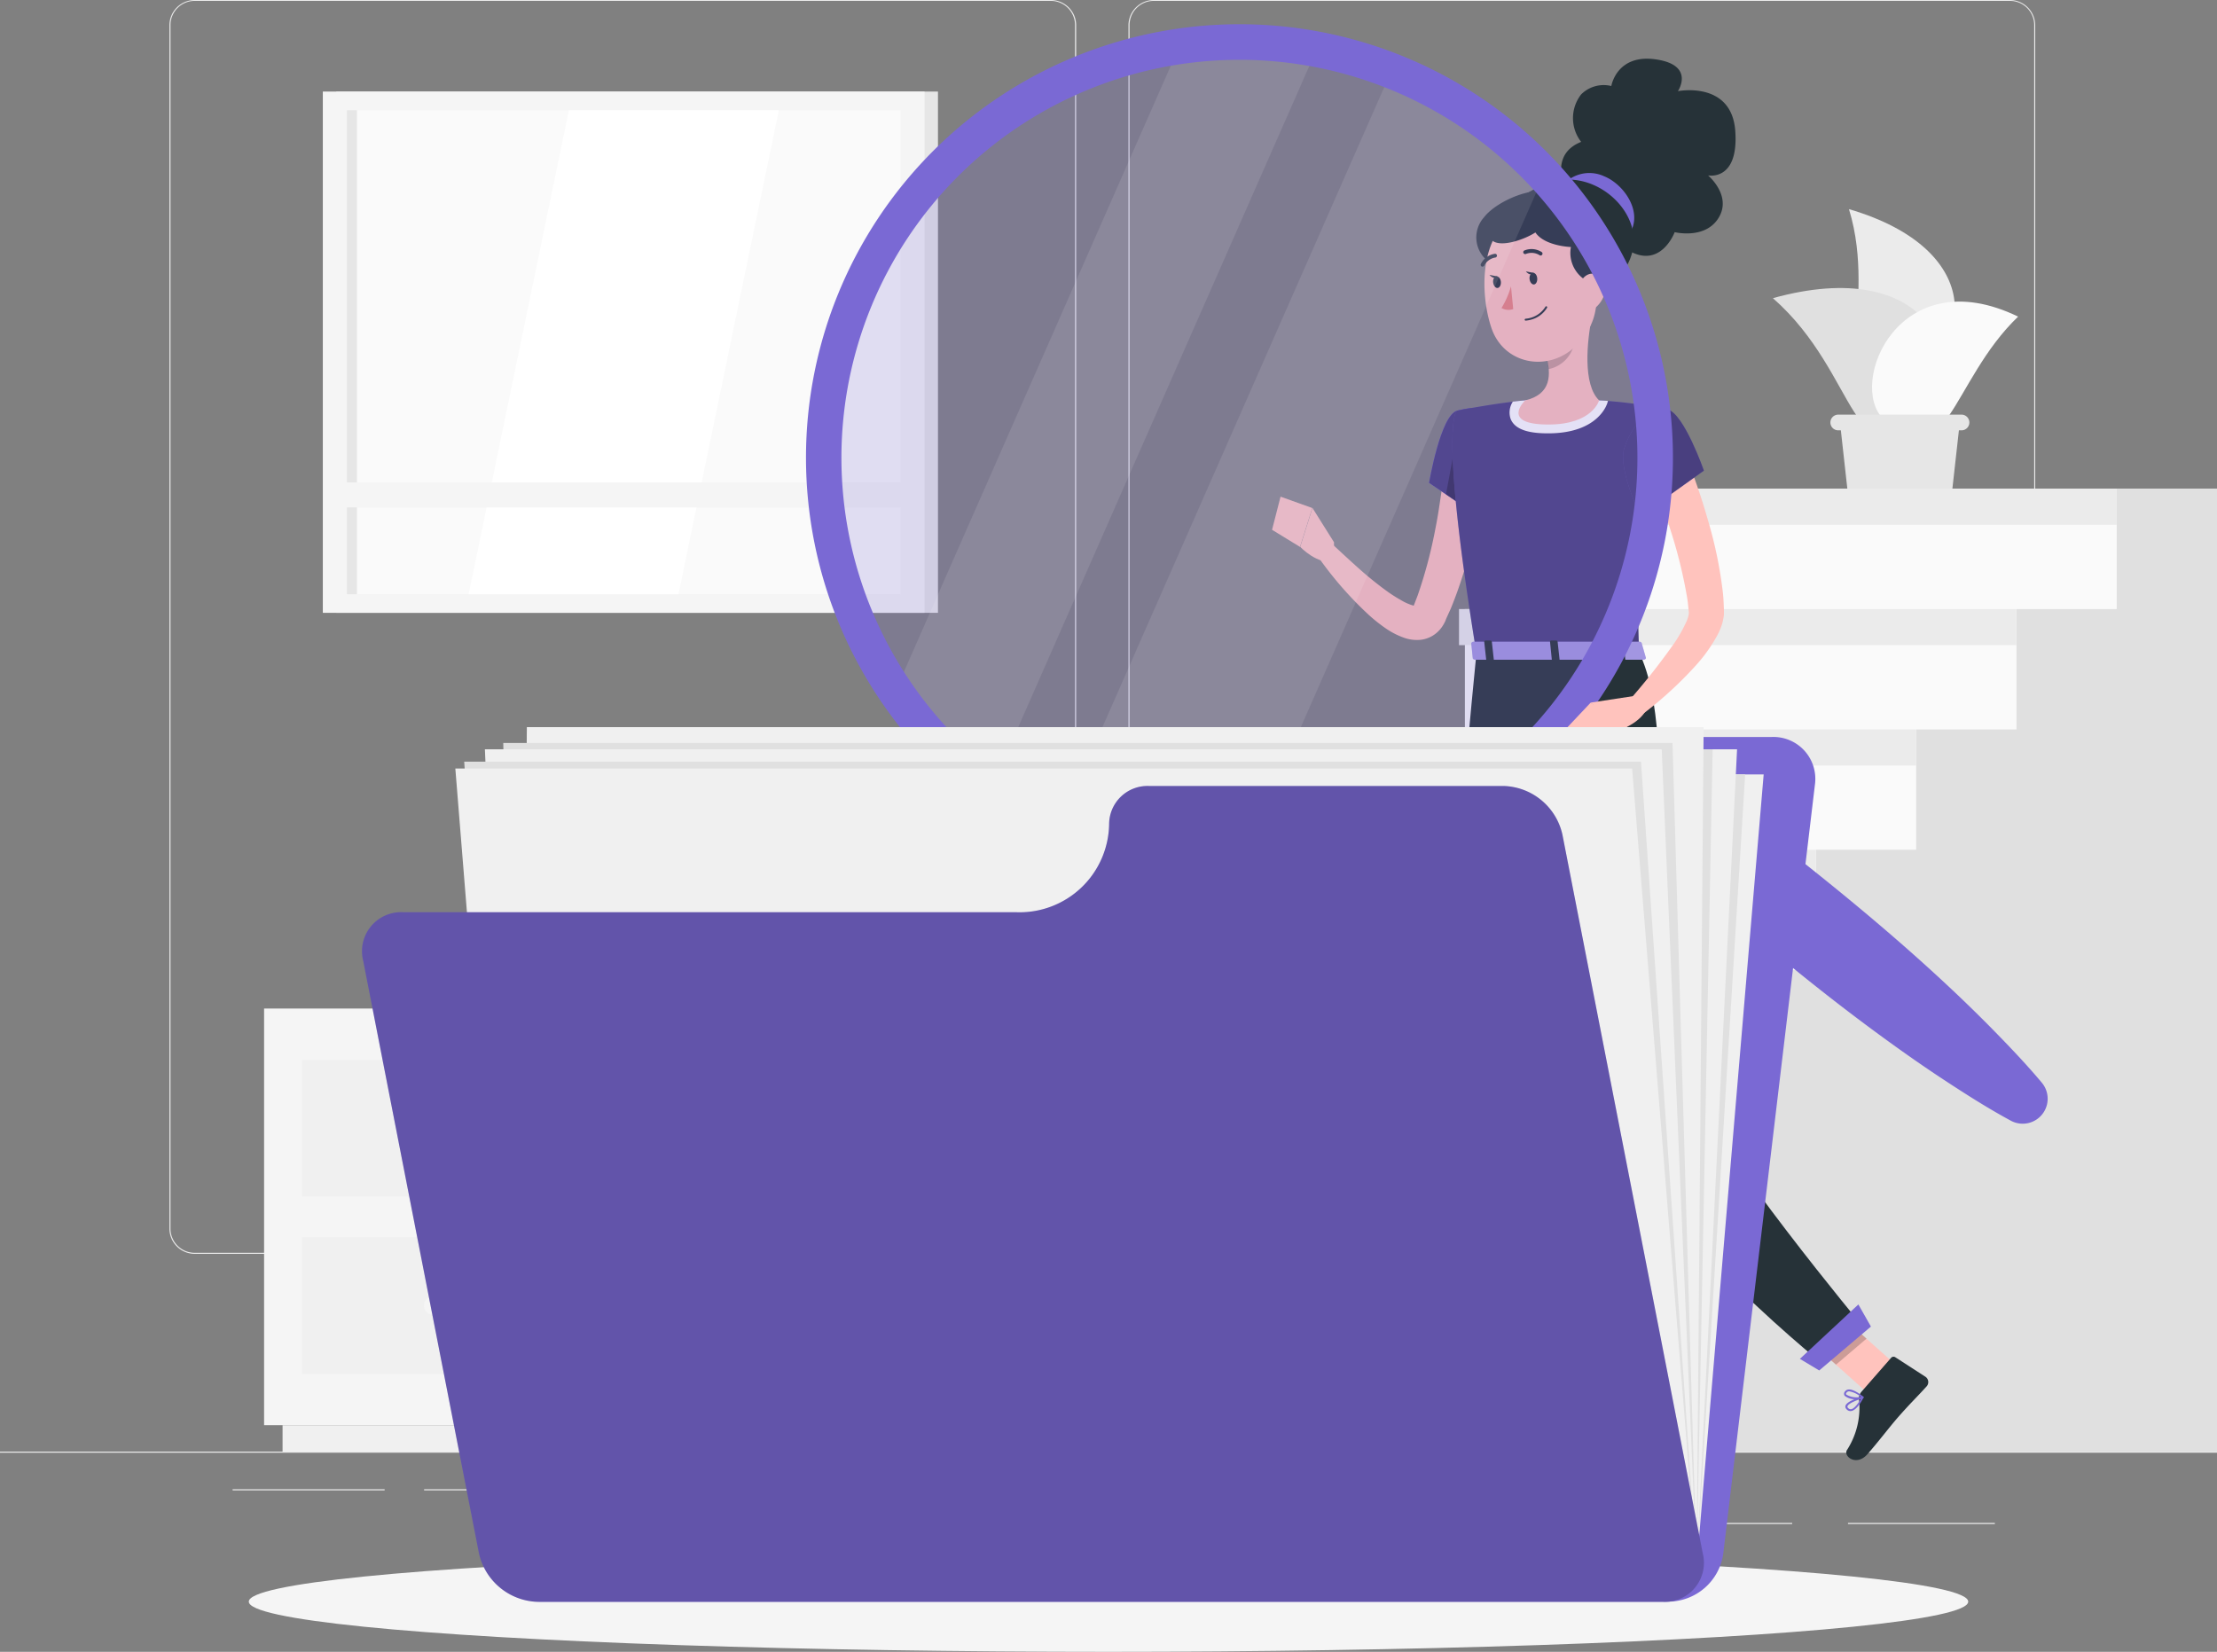 <svg xmlns="http://www.w3.org/2000/svg" width="187.335" height="139.587" viewBox="0 0 187.335 139.587">
  <rect x="0" y="0" width="187.335" height="139.587" fill="#808080" stroke="none"/>
  <g id="File_searching-rafiki" data-name="File searching-rafiki" transform="translate(0 -55)">
    <g id="freepik--background-complete--inject-75" transform="translate(0 55)">
      <rect id="Rectangle_3139" data-name="Rectangle 3139" width="187.335" height="0.094" transform="translate(0 122.667)" fill="#ebebeb"/>
      <rect id="Rectangle_3140" data-name="Rectangle 3140" width="12.409" height="0.094" transform="translate(156.155 128.695)" fill="#ebebeb"/>
      <rect id="Rectangle_3141" data-name="Rectangle 3141" width="26.53" height="0.094" transform="translate(124.907 128.695)" fill="#ebebeb"/>
      <rect id="Rectangle_3142" data-name="Rectangle 3142" width="7.19" height="0.094" transform="translate(103.087 125.218)" fill="#ebebeb"/>
      <rect id="Rectangle_3143" data-name="Rectangle 3143" width="12.847" height="0.094" transform="translate(19.655 125.848)" fill="#ebebeb"/>
      <rect id="Rectangle_3144" data-name="Rectangle 3144" width="23.361" height="0.094" transform="translate(35.837 125.848)" fill="#ebebeb"/>
      <rect id="Rectangle_3145" data-name="Rectangle 3145" width="13.792" height="0.094" transform="translate(70.562 127.429)" fill="#ebebeb"/>
      <path id="Path_48885" data-name="Path 48885" d="M112.691,160.957H40.346a2.139,2.139,0,0,1-2.136-2.139V57.121A2.139,2.139,0,0,1,40.346,55h72.345a2.139,2.139,0,0,1,2.139,2.139V158.817A2.139,2.139,0,0,1,112.691,160.957ZM40.346,55.075A2.046,2.046,0,0,0,38.3,57.121v101.7a2.046,2.046,0,0,0,2.042,2.046h72.345a2.049,2.049,0,0,0,2.046-2.046V57.121a2.049,2.049,0,0,0-2.046-2.046Z" transform="translate(-23.894 -55)" fill="#ebebeb"/>
      <path id="Path_48886" data-name="Path 48886" d="M328.988,160.957H256.639a2.143,2.143,0,0,1-2.139-2.139V57.121A2.143,2.143,0,0,1,256.639,55h72.349a2.139,2.139,0,0,1,2.132,2.121v101.7A2.139,2.139,0,0,1,328.988,160.957ZM256.639,55.075a2.049,2.049,0,0,0-2.046,2.046v101.7a2.049,2.049,0,0,0,2.046,2.046h72.349a2.049,2.049,0,0,0,2.046-2.046V57.121a2.049,2.049,0,0,0-2.046-2.046Z" transform="translate(-159.146 -55)" fill="#ebebeb"/>
      <rect id="Rectangle_3146" data-name="Rectangle 3146" width="50.843" height="44.05" transform="translate(79.258 51.787) rotate(180)" fill="#e6e6e6"/>
      <rect id="Rectangle_3147" data-name="Rectangle 3147" width="50.843" height="44.05" transform="translate(78.122 51.787) rotate(180)" fill="#f5f5f5"/>
      <rect id="Rectangle_3148" data-name="Rectangle 3148" width="40.903" height="46.785" transform="translate(76.095 9.311) rotate(90)" fill="#fafafa"/>
      <path id="Path_48887" data-name="Path 48887" d="M123.423,120.753l8.479-40.9H114.165l-8.475,40.9Z" transform="translate(-66.091 -70.539)" fill="#fff"/>
      <rect id="Rectangle_3149" data-name="Rectangle 3149" width="40.903" height="0.854" transform="translate(30.165 9.314) rotate(90)" fill="#e6e6e6"/>
      <rect id="Rectangle_3150" data-name="Rectangle 3150" width="49.164" height="2.113" transform="translate(77.283 42.881) rotate(180)" fill="#f5f5f5"/>
      <rect id="Rectangle_3151" data-name="Rectangle 3151" width="8.119" height="35.208" transform="translate(85.016 120.438) rotate(180)" fill="#f0f0f0"/>
      <rect id="Rectangle_3152" data-name="Rectangle 3152" width="59.584" height="2.229" transform="translate(83.461 122.667) rotate(180)" fill="#f0f0f0"/>
      <rect id="Rectangle_3153" data-name="Rectangle 3153" width="54.582" height="35.208" transform="translate(22.315 85.226)" fill="#f5f5f5"/>
      <rect id="Rectangle_3154" data-name="Rectangle 3154" width="48.201" height="11.547" transform="translate(25.508 89.561)" fill="#f0f0f0"/>
      <rect id="Rectangle_3155" data-name="Rectangle 3155" width="48.201" height="11.547" transform="translate(25.508 104.555)" fill="#f0f0f0"/>
      <path id="Path_48888" data-name="Path 48888" d="M96.411,308.915h25.983a.794.794,0,0,0,.791-.791h0a.8.8,0,0,0-.791-.794H96.411a.8.8,0,0,0-.791.794h0A.794.794,0,0,0,96.411,308.915Z" transform="translate(-59.794 -212.79)" fill="#f5f5f5"/>
      <path id="Path_48889" data-name="Path 48889" d="M96.411,348.935h25.983a.794.794,0,0,0,.791-.791h0a.794.794,0,0,0-.791-.794H96.411a.794.794,0,0,0-.791.794h0a.794.794,0,0,0,.791.791Z" transform="translate(-59.794 -237.815)" fill="#f5f5f5"/>
      <path id="Path_48890" data-name="Path 48890" d="M422.478,115.257c4.623-1.274,6.2-9.663-5.478-13.087C419.578,110.608,414.418,117.468,422.478,115.257Z" transform="translate(-260.763 -84.497)" fill="#ebebeb"/>
      <path id="Path_48891" data-name="Path 48891" d="M412.77,130.026c3.646-3.938.2-12.847-12.93-9.206C407.266,127.318,406.419,136.894,412.77,130.026Z" transform="translate(-250.032 -95.624)" fill="#e0e0e0"/>
      <path id="Path_48892" data-name="Path 48892" d="M423.155,132.951c-3.05-3.02,1.319-13.529,11.39-8.659C428.838,129.758,428.494,138.215,423.155,132.951Z" transform="translate(-264.014 -97.537)" fill="#fafafa"/>
      <path id="Path_48893" data-name="Path 48893" d="M415.517,155.2h8.876l.671-6.006H414.85Z" transform="translate(-259.418 -113.9)" fill="#e6e6e6"/>
      <path id="Path_48894" data-name="Path 48894" d="M413.473,149.846h10.416a.663.663,0,0,0,.663-.663h0a.663.663,0,0,0-.663-.663H413.473a.663.663,0,0,0-.663.663h0A.663.663,0,0,0,413.473,149.846Z" transform="translate(-258.143 -113.481)" fill="#e6e6e6"/>
      <path id="Path_48895" data-name="Path 48895" d="M203.165,236.419h0V226.246h8.471V216.078h8.475V205.905h8.471V195.733h8.475V185.565h8.471V175.392H254V165.22H309.08v81.371H194.69V236.419Z" transform="translate(-121.746 -123.924)" fill="#fafafa"/>
      <path id="Path_48896" data-name="Path 48896" d="M327.551,236.419h0V226.246h8.475V216.078H344.5V205.905h8.475V195.733h8.471V185.565h8.475V175.392h8.471V165.22h8.475v81.371H319.08V236.419Z" transform="translate(-199.53 -123.924)" fill="#e0e0e0"/>
      <rect id="Rectangle_3156" data-name="Rectangle 3156" width="47.104" height="3.05" transform="translate(72.446 112.495)" fill="#ebebeb"/>
      <rect id="Rectangle_3157" data-name="Rectangle 3157" width="47.104" height="3.05" transform="translate(80.921 102.322)" fill="#ebebeb"/>
      <rect id="Rectangle_3158" data-name="Rectangle 3158" width="47.104" height="3.05" transform="translate(89.393 92.154)" fill="#ebebeb"/>
      <rect id="Rectangle_3159" data-name="Rectangle 3159" width="47.104" height="3.05" transform="translate(97.868 81.982)" fill="#ebebeb"/>
      <rect id="Rectangle_3160" data-name="Rectangle 3160" width="47.104" height="3.05" transform="translate(106.339 71.809)" fill="#ebebeb"/>
      <rect id="Rectangle_3161" data-name="Rectangle 3161" width="47.104" height="3.05" transform="translate(114.814 61.641)" fill="#ebebeb"/>
      <rect id="Rectangle_3162" data-name="Rectangle 3162" width="47.104" height="3.05" transform="translate(123.285 51.468)" fill="#ebebeb"/>
      <rect id="Rectangle_3163" data-name="Rectangle 3163" width="47.104" height="3.05" transform="translate(131.76 41.296)" fill="#ebebeb"/>
    </g>
    <g id="freepik--Shadow--inject-75" transform="translate(21.023 186.105)">
      <ellipse id="freepik--path--inject-75" cx="72.645" cy="4.241" rx="72.645" ry="4.241" transform="translate(0 0)" fill="#f5f5f5"/>
    </g>
    <g id="freepik--Character--inject-75" transform="translate(68.106 57.05)">
      <path id="Path_48897" data-name="Path 48897" d="M311.356,158.267c-.067,1.124-.2,2.154-.345,3.222s-.345,2.113-.57,3.162a35.216,35.216,0,0,1-1.892,6.208l-.341.749-.082.187-.03.1-.06.12a3,3,0,0,1-.431.652,2.589,2.589,0,0,1-.719.566,2.541,2.541,0,0,1-.854.27,3.267,3.267,0,0,1-1.36-.142,6.62,6.62,0,0,1-1.738-.9,13.7,13.7,0,0,1-1.33-1.068,30.726,30.726,0,0,1-4.234-4.844l1.24-1.053c.749.693,1.5,1.394,2.248,2.057a29.83,29.83,0,0,0,2.33,1.873,12.363,12.363,0,0,0,1.184.749,4.122,4.122,0,0,0,1.057.453c.127.026.217,0,.176,0a.412.412,0,0,0-.236.109h0l.12-.311.262-.682a39.469,39.469,0,0,0,1.517-5.755c.2-.982.337-1.982.487-2.975s.255-2.016.341-2.964Z" transform="translate(-254.06 -121.491)" fill="#ffc3bd"/>
      <path id="Path_48898" data-name="Path 48898" d="M324.675,147.234c-1.4.356-2.375,6.1-2.375,6.1l3.848,2.623s3.691-5.8,2.623-7.332C327.647,147.021,326.714,146.717,324.675,147.234Z" transform="translate(-269.65 -114.583)" fill="#7a69d4"/>
      <path id="Path_48899" data-name="Path 48899" d="M324.675,147.234c-1.4.356-2.375,6.1-2.375,6.1l3.848,2.623s3.691-5.8,2.623-7.332C327.647,147.021,326.714,146.717,324.675,147.234Z" transform="translate(-269.65 -114.583)" fill="#7a69d4"/>
      <path id="Path_48900" data-name="Path 48900" d="M324.675,147.234c-1.4.356-2.375,6.1-2.375,6.1l3.848,2.623s3.691-5.8,2.623-7.332C327.647,147.021,326.714,146.717,324.675,147.234Z" transform="translate(-269.65 -114.583)" opacity="0.4"/>
      <path id="Path_48901" data-name="Path 48901" d="M327.182,151.05l-1.072,5.789,2.162,1.469Z" transform="translate(-272.032 -117.113)" opacity="0.3"/>
      <path id="Path_48902" data-name="Path 48902" d="M296.085,172.462l-1.817-2.892-1.038,3.286s1.5,1.574,2.859,1.2Z" transform="translate(-251.471 -128.694)" fill="#ffc3bd"/>
      <path id="Path_48903" data-name="Path 48903" d="M287.6,167.02l-.719,2.8,2.364,1.446,1.038-3.286Z" transform="translate(-247.5 -127.1)" fill="#ffc3bd"/>
      <path id="Path_48904" data-name="Path 48904" d="M342.766,392.656h-3.387l-.229-7.846h3.391Z" transform="translate(-280.186 -263.29)" fill="#ffc3bd"/>
      <path id="Path_48905" data-name="Path 48905" d="M414.42,354.952l-2.581,2.2-5.909-5.275,2.582-2.192Z" transform="translate(-321.946 -241.322)" fill="#ffc3bd"/>
      <path id="Path_48906" data-name="Path 48906" d="M417.665,363.964l2.507-2.87a.27.27,0,0,1,.352-.049l2.552,1.652a.543.543,0,0,1,.1.806c-.892.985-1.371,1.416-2.473,2.675-.674.776-1.585,1.982-2.521,3.05s-2.046.206-1.75-.326a6.638,6.638,0,0,0,1.023-4.376A.884.884,0,0,1,417.665,363.964Z" transform="translate(-328.48 -248.402)" fill="#263238"/>
      <path id="Path_48907" data-name="Path 48907" d="M330.228,404.71h3.807a.27.27,0,0,1,.27.232l.435,3a.543.543,0,0,1-.558.626c-1.326-.023-1.967-.1-3.642-.1-1.03,0-3.158.109-4.582.109s-1.5-1.409-.9-1.532a9.2,9.2,0,0,0,4.593-2.113A.884.884,0,0,1,330.228,404.71Z" transform="translate(-271.151 -275.734)" fill="#263238"/>
      <path id="Path_48908" data-name="Path 48908" d="M339.16,384.82l.116,4.043h3.387l-.116-4.043Z" transform="translate(-280.193 -263.297)" opacity="0.2"/>
      <path id="Path_48909" data-name="Path 48909" d="M408.515,349.68l-2.585,2.192,3.05,2.72,2.581-2.2Z" transform="translate(-321.946 -241.322)" opacity="0.2"/>
      <path id="Path_48910" data-name="Path 48910" d="M327.967,145.984s-1.615.57,1.619,20.449h13.758c-.229-5.6-.236-9.056,2.439-20.547a40.973,40.973,0,0,0-5.841-.772,43.967,43.967,0,0,0-6.249,0C331.009,145.377,327.967,145.984,327.967,145.984Z" transform="translate(-272.941 -113.332)" fill="#7a69d4"/>
      <path id="Path_48911" data-name="Path 48911" d="M327.967,145.984s-1.615.57,1.619,20.449h13.758c-.229-5.6-.236-9.056,2.439-20.547a40.973,40.973,0,0,0-5.841-.772,43.967,43.967,0,0,0-6.249,0C331.009,145.377,327.967,145.984,327.967,145.984Z" transform="translate(-272.941 -113.332)" opacity="0.4"/>
      <path id="Path_48912" data-name="Path 48912" d="M348,145.114a43.966,43.966,0,0,0-6.249,0c-.337.03-.682.067-1.023.109a1.667,1.667,0,0,0-.187,1.461c.438,1.09,2.02,1.218,3.173,1.218,4.26,0,4.979-2.488,5.009-2.593l.041-.15C348.524,145.144,348.254,145.126,348,145.114Z" transform="translate(-280.999 -113.332)" fill="#fff"/>
      <path id="Path_48913" data-name="Path 48913" d="M348.659,126.53c-.4,2.008-.787,5.691.618,7.033,0,0-.551,2.042-4.286,2.042-4.121,0-1.963-2.038-1.963-2.038,2.248-.536,2.184-2.2,1.795-3.747Z" transform="translate(-282.258 -101.78)" fill="#ffc3bd"/>
      <path id="Path_48914" data-name="Path 48914" d="M350.98,130.09l-2.271,1.937a6.491,6.491,0,0,1,.195,1.124,2.774,2.774,0,0,0,2.124-1.96A2.975,2.975,0,0,0,350.98,130.09Z" transform="translate(-286.165 -104.006)" opacity="0.2"/>
      <path id="Path_48915" data-name="Path 48915" d="M352.3,79.148c-.348-1.18-.641-3.039,1.457-3.878a3.261,3.261,0,0,1,0-4.013,2.7,2.7,0,0,1,2.548-.708s.45-2.739,3.78-2.248,1.847,2.683,1.847,2.683,4.545-.9,4.848,3.372-2.3,3.747-2.3,3.747,2.027,1.7.9,3.571-3.72,1.225-3.72,1.225-1.221,3.3-4.1,1.424A23.824,23.824,0,0,1,352.3,79.148Z" transform="translate(-288.256 -65.331)" fill="#263238"/>
      <path id="Path_48916" data-name="Path 48916" d="M333.627,100.338a2.542,2.542,0,0,0,.375,3.747c2.417,1.544,5.912-4.931,5-5.706S334.751,98.881,333.627,100.338Z" transform="translate(-276.331 -84.03)" fill="#263238"/>
      <path id="Path_48917" data-name="Path 48917" d="M355.32,94.339a2.983,2.983,0,0,0-3.7,1c-1.225,2.357,4.339,6.6,5.95,3.657C358.524,97.243,356.957,95,355.32,94.339Z" transform="translate(-287.874 -81.492)" fill="#7a69d4"/>
      <path id="Path_48918" data-name="Path 48918" d="M344.229,106.521c.116,3.372.236,4.781-1.289,6.658-2.289,2.821-6.444,2.229-7.561-1.03-1-2.934-1.023-7.936,2.121-9.577a4.586,4.586,0,0,1,6.729,3.949Z" transform="translate(-277.453 -86.465)" fill="#ffc3bd"/>
      <path id="Path_48919" data-name="Path 48919" d="M344.382,104.2a2.7,2.7,0,0,1-1.634-3c-.749-.03-2.387-.3-3-1.229-1.169.749-3.638,1.5-3.9.251s3.458-4.455,6.276-4.7c3.35-.292,6.654,3,5.8,6.148S344.382,104.2,344.382,104.2Z" transform="translate(-278.113 -82.377)" fill="#263238"/>
      <path id="Path_48920" data-name="Path 48920" d="M328.889,202.2s-2.671,26.1-2.45,36.429c.232,10.746,4.17,35.253,4.17,35.253h4.578s-.723-23.881-.318-34.432c.442-11.506,4.1-37.25,4.1-37.25Z" transform="translate(-272.229 -149.099)" fill="#263238"/>
      <path id="Path_48921" data-name="Path 48921" d="M341.2,390.752h-5.373l-.4-1.712,6.021-.21Z" transform="translate(-277.86 -265.804)" fill="#7a69d4"/>
      <path id="Path_48922" data-name="Path 48922" d="M346.069,216.836c-3.372,6.8-.678,19.2.517,23.814.611-6.931,1.645-15.4,2.45-21.622C348.527,215.513,347.642,213.7,346.069,216.836Z" transform="translate(-283.49 -157.242)" opacity="0.2"/>
      <path id="Path_48923" data-name="Path 48923" d="M342.66,202.187s3.117,27.13,5.47,35.841c2.8,10.341,20.153,24.26,20.153,24.26l3.522-3s-12.581-15.122-14.721-20.569c-4.56-11.615-.656-28.954-4.3-36.542Z" transform="translate(-282.381 -149.086)" fill="#263238"/>
      <path id="Path_48924" data-name="Path 48924" d="M411.932,351.086l-4.369,3.709-1.634-.978,4.942-4.6Z" transform="translate(-321.946 -241.035)" fill="#7a69d4"/>
      <path id="Path_48925" data-name="Path 48925" d="M345.6,116.989c.026.273-.1.506-.273.525s-.345-.191-.375-.461.1-.51.277-.525S345.575,116.7,345.6,116.989Z" transform="translate(-283.812 -95.525)" fill="#263238"/>
      <path id="Path_48926" data-name="Path 48926" d="M337.393,117.78c.026.27-.1.506-.277.525s-.341-.191-.375-.465.1-.506.273-.521S337.367,117.506,337.393,117.78Z" transform="translate(-278.677 -96.02)" fill="#263238"/>
      <path id="Path_48927" data-name="Path 48927" d="M336.591,117.127,335.92,117S336.325,117.48,336.591,117.127Z" transform="translate(-278.167 -95.821)" fill="#263238"/>
      <path id="Path_48928" data-name="Path 48928" d="M339.432,119.59a7.31,7.31,0,0,1-.8,1.828,1.188,1.188,0,0,0,.989.09Z" transform="translate(-279.861 -97.44)" fill="#ed847e"/>
      <path id="Path_48929" data-name="Path 48929" d="M344.4,125.211a2.643,2.643,0,0,1-.453.082.079.079,0,0,1-.086-.071.082.082,0,0,1,.071-.09,2.173,2.173,0,0,0,1.679-1.008.075.075,0,0,1,.109-.034.082.082,0,0,1,.034.109A2.248,2.248,0,0,1,344.4,125.211Z" transform="translate(-283.131 -100.248)" fill="#263238"/>
      <path id="Path_48930" data-name="Path 48930" d="M358.156,118.034a2.458,2.458,0,0,1-.929,1.63c-.686.525-1.345,0-1.424-.821-.067-.749.2-1.873,1.019-2.091a1.124,1.124,0,0,1,1.334,1.281Z" transform="translate(-290.594 -95.652)" fill="#ffc3bd"/>
      <path id="Path_48931" data-name="Path 48931" d="M345.049,111.718a.161.161,0,0,1-.124-.019,1.278,1.278,0,0,0-1.154-.112.169.169,0,0,1-.217-.075.161.161,0,0,1,.075-.214,1.592,1.592,0,0,1,1.461.127.157.157,0,0,1,.052.217A.165.165,0,0,1,345.049,111.718Z" transform="translate(-282.931 -92.18)" fill="#263238"/>
      <path id="Path_48932" data-name="Path 48932" d="M334.133,113.314a.168.168,0,0,1-.12,0,.165.165,0,0,1-.064-.217,1.585,1.585,0,0,1,1.188-.858.157.157,0,0,1,.172.146.161.161,0,0,1-.146.172,1.281,1.281,0,0,0-.933.689A.146.146,0,0,1,334.133,113.314Z" transform="translate(-276.923 -92.843)" fill="#263238"/>
      <path id="Path_48933" data-name="Path 48933" d="M372.117,157.11a54.308,54.308,0,0,1,1.974,5.721,35.926,35.926,0,0,1,1.244,5.995c.064.517.082,1.06.1,1.6v.3a2.123,2.123,0,0,1-.034.318,4.687,4.687,0,0,1-.127.555,5.453,5.453,0,0,1-.375.9,13.184,13.184,0,0,1-1.9,2.656,32.553,32.553,0,0,1-4.5,4.1l-1.083-1.2a56.61,56.61,0,0,0,3.574-4.5,12.22,12.22,0,0,0,1.311-2.248,3.5,3.5,0,0,0,.15-.472,1.164,1.164,0,0,0,.019-.165.2.2,0,0,0,0-.049h0v-.052c-.049-.442-.082-.884-.165-1.338a40.934,40.934,0,0,0-1.345-5.466c-.573-1.813-1.214-3.653-1.873-5.406Z" transform="translate(-297.871 -120.903)" fill="#ffc3bd"/>
      <path id="Path_48934" data-name="Path 48934" d="M369.85,147.233c1.379.42,3.035,5.167,3.035,5.167l-5.354,3.822s-1.952-3.96-1.371-5.744C366.782,148.623,368.28,146.753,369.85,147.233Z" transform="translate(-297.009 -114.679)" fill="#7a69d4"/>
      <path id="Path_48935" data-name="Path 48935" d="M369.85,147.233c1.379.42,3.035,5.167,3.035,5.167l-5.354,3.822s-1.952-3.96-1.371-5.744C366.782,148.623,368.28,146.753,369.85,147.233Z" transform="translate(-297.009 -114.679)" opacity="0.4"/>
      <path id="Path_48936" data-name="Path 48936" d="M416.615,371.193a.461.461,0,0,1-.356-.184.277.277,0,0,1-.067-.27c.127-.412,1.3-.749,1.439-.787a.071.071,0,0,1,.082.026.079.079,0,0,1,0,.086c-.21.4-.626,1.075-1.053,1.124Zm.869-1.03c-.465.15-1.072.408-1.124.626a.116.116,0,0,0,.034.116.3.3,0,0,0,.27.127C416.881,371.006,417.185,370.684,417.484,370.163Z" transform="translate(-328.356 -253.997)" fill="#7a69d4"/>
      <path id="Path_48937" data-name="Path 48937" d="M416.931,369.2a1.387,1.387,0,0,1-.982-.277.281.281,0,0,1,0-.348.412.412,0,0,1,.3-.187c.487-.06,1.225.577,1.255.6a.083.083,0,0,1-.026.139A1.873,1.873,0,0,1,416.931,369.2Zm-.6-.656h-.052a.266.266,0,0,0-.191.116c-.056.086-.037.131,0,.161a1.7,1.7,0,0,0,1.218.187A2.035,2.035,0,0,0,416.335,368.541Z" transform="translate(-328.173 -253.016)" fill="#7a69d4"/>
      <path id="Path_48938" data-name="Path 48938" d="M334.434,404.881a1.267,1.267,0,0,1-.821-.21.453.453,0,0,1-.146-.375.262.262,0,0,1,.139-.214c.416-.229,1.765.461,1.918.543a.083.083,0,0,1,.041.082.079.079,0,0,1-.064.067A5.876,5.876,0,0,1,334.434,404.881Zm-.6-.7a.3.3,0,0,0-.15.03.094.094,0,0,0-.052.086.292.292,0,0,0,.094.255,2.108,2.108,0,0,0,1.5.094A4.313,4.313,0,0,0,333.83,404.18Z" transform="translate(-276.632 -275.313)" fill="#7a69d4"/>
      <path id="Path_48939" data-name="Path 48939" d="M336.919,403.45h-.034c-.4-.184-1.2-.914-1.124-1.3,0-.09.079-.206.3-.229a.592.592,0,0,1,.446.139,2.283,2.283,0,0,1,.506,1.308.079.079,0,0,1-.034.071A.071.071,0,0,1,336.919,403.45Zm-.809-1.375h-.045c-.15,0-.157.075-.161.094-.037.229.506.806.918,1.053a1.873,1.873,0,0,0-.435-1.045.428.428,0,0,0-.277-.112Z" transform="translate(-278.064 -273.991)" fill="#7a69d4"/>
      <path id="Path_48940" data-name="Path 48940" d="M346.211,199.83l.352,1.233c.049.094-.064.191-.225.191H332.18c-.124,0-.229-.06-.236-.139l-.124-1.229c0-.086.1-.157.236-.157H345.99A.247.247,0,0,1,346.211,199.83Z" transform="translate(-275.603 -147.553)" fill="#7a69d4"/>
      <path id="Path_48941" data-name="Path 48941" d="M346.211,199.83l.352,1.233c.049.094-.064.191-.225.191H332.18c-.124,0-.229-.06-.236-.139l-.124-1.229c0-.086.1-.157.236-.157H345.99A.247.247,0,0,1,346.211,199.83Z" transform="translate(-275.603 -147.553)" fill="#fff" opacity="0.3"/>
      <path id="Path_48942" data-name="Path 48942" d="M364.707,201.242h.375c.071,0,.127-.037.124-.086l-.176-1.6c0-.045-.067-.086-.142-.086h-.375c-.075,0-.131.041-.124.086l.172,1.6C364.569,201.2,364.617,201.242,364.707,201.242Z" transform="translate(-295.969 -147.392)" fill="#263238"/>
      <path id="Path_48943" data-name="Path 48943" d="M335.048,201.242h.375c.075,0,.131-.037.127-.086l-.176-1.6c0-.045-.071-.086-.142-.086h-.375c-.075,0-.131.041-.127.086l.176,1.6C334.909,201.2,334.973,201.242,335.048,201.242Z" transform="translate(-277.422 -147.392)" fill="#263238"/>
      <path id="Path_48944" data-name="Path 48944" d="M349.884,201.242h.375c.075,0,.131-.037.127-.086l-.176-1.6c0-.045-.067-.086-.142-.086h-.375c-.075,0-.131.041-.124.086l.161,1.611C349.73,201.2,349.809,201.242,349.884,201.242Z" transform="translate(-286.701 -147.392)" fill="#263238"/>
      <path id="Path_48945" data-name="Path 48945" d="M344.8,116.337l-.671-.127S344.512,116.69,344.8,116.337Z" transform="translate(-283.301 -95.327)" fill="#263238"/>
      <path id="Path_48946" data-name="Path 48946" d="M234.526,132.839a34.432,34.432,0,1,1,19.625-44.567,34.432,34.432,0,0,1-19.625,44.567Z" transform="translate(-185.427 -64.118)" fill="#7a69d4" opacity="0.2"/>
      <path id="Path_48947" data-name="Path 48947" d="M237.8,66.889,210.8,128.222c-.416-.315-.828-.641-1.233-.97a34.024,34.024,0,0,1-6.744-7.527h0l23.327-52.978a34.073,34.073,0,0,1,11.656.142Z" transform="translate(-194.935 -64.125)" fill="#fff" opacity="0.1"/>
      <path id="Path_48948" data-name="Path 48948" d="M279.663,81.5,254.272,139.17a34.387,34.387,0,0,1-15.212-3.529L266.786,72.67A34.47,34.47,0,0,1,279.663,81.5Z" transform="translate(-217.597 -68.1)" fill="#fff" opacity="0.1"/>
      <path id="Path_48949" data-name="Path 48949" d="M190.057,73.9a36.628,36.628,0,1,1,5.148,51.543A36.628,36.628,0,0,1,190.057,73.9Zm54.372,44.5a33.63,33.63,0,1,0-47.328,4.732,33.63,33.63,0,0,0,47.328-4.732Z" transform="translate(-181.775 -60.472)" fill="#7a69d4"/>
      <path id="Path_48950" data-name="Path 48950" d="M352.125,214.219c3.608,2.154,7.04,4.522,10.412,6.965s6.658,4.987,9.891,7.6,6.407,5.3,9.468,8.119q2.3,2.113,4.5,4.339c1.469,1.5,2.911,3,4.271,4.623a2.109,2.109,0,0,1-2.623,3.207c-1.873-1.012-3.627-2.128-5.377-3.271s-3.458-2.334-5.144-3.559c-3.372-2.443-6.635-5.017-9.831-7.673s-6.343-5.373-9.4-8.2-6.062-5.717-8.887-8.827a2.169,2.169,0,0,1,2.72-3.323Z" transform="translate(-286.238 -156.419)" fill="#7a69d4"/>
      <path id="Path_48951" data-name="Path 48951" d="M362.349,212l-3.619.551,2.589,2.271s2.046-.749,2.248-2.136Z" transform="translate(-292.43 -155.227)" fill="#ffc3bd"/>
      <path id="Path_48952" data-name="Path 48952" d="M353.51,215.562l2.274,1.783,2.776-1.813-3.095-2.042Z" transform="translate(-289.166 -156.159)" fill="#ffc3bd"/>
    </g>
    <g id="freepik--Folder--inject-75" transform="translate(30.615 116.446)">
      <path id="Path_48953" data-name="Path 48953" d="M185.732,224.337h0a4.758,4.758,0,0,1,4.387-3.121h29.992a3.544,3.544,0,0,1,3.642,4.039l-7.748,65.009a4.713,4.713,0,0,1-4.6,4.02H116.242a3.537,3.537,0,0,1-3.638-4.02l6.5-54.619a4.713,4.713,0,0,1,4.6-4.02h51.787A11.116,11.116,0,0,0,185.732,224.337Z" transform="translate(-101.009 -220.384)" fill="#7a69d4"/>
      <path id="Path_48954" data-name="Path 48954" d="M117.23,296.579h99.441l5.665-66.909H122.9Z" transform="translate(-103.922 -225.672)" fill="#f0f0f0"/>
      <path id="Path_48955" data-name="Path 48955" d="M117.23,296.579h99.441l4.1-66.909H122.9Z" transform="translate(-103.922 -225.672)" fill="#e0e0e0"/>
      <path id="Path_48956" data-name="Path 48956" d="M117.23,293.033h99.441L220.088,224H120.651Z" transform="translate(-103.922 -222.127)" fill="#f0f0f0"/>
      <path id="Path_48957" data-name="Path 48957" d="M117.23,293.033h99.441L218.024,224H120.651Z" transform="translate(-103.922 -222.127)" fill="#e0e0e0"/>
      <path id="Path_48958" data-name="Path 48958" d="M117.23,289.906h99.441L217.263,219H117.826Z" transform="translate(-103.922 -219)" fill="#f0f0f0"/>
      <path id="Path_48959" data-name="Path 48959" d="M114.9,292.145h99.441L212.3,222.58H113.5Z" transform="translate(-101.59 -221.239)" fill="#e0e0e0"/>
      <path id="Path_48960" data-name="Path 48960" d="M112.309,293.033H211.75L208.8,224H109.36Z" transform="translate(-99.001 -222.127)" fill="#f0f0f0"/>
      <path id="Path_48961" data-name="Path 48961" d="M109.388,294.771h99.441l-4.7-67.991H104.69Z" transform="translate(-96.081 -223.865)" fill="#e0e0e0"/>
      <path id="Path_48962" data-name="Path 48962" d="M108.138,295.741h99.441l-5.451-67.411H102.69Z" transform="translate(-94.83 -224.834)" fill="#f0f0f0"/>
      <path id="Path_48963" data-name="Path 48963" d="M144.817,235.48h0a3.241,3.241,0,0,1,3.391-3.2H178.2a5.245,5.245,0,0,1,4.923,4.121l11.851,60.7a3.3,3.3,0,0,1-3.316,4.121H96.492a5.244,5.244,0,0,1-4.927-4.121L81.79,247.065a3.3,3.3,0,0,1,3.316-4.121H136.9A7.566,7.566,0,0,0,144.817,235.48Z" transform="translate(-81.712 -227.305)" fill="#7a69d4"/>
      <path id="Path_48964" data-name="Path 48964" d="M144.817,235.48h0a3.241,3.241,0,0,1,3.391-3.2H178.2a5.245,5.245,0,0,1,4.923,4.121l11.851,60.7a3.3,3.3,0,0,1-3.316,4.121H96.492a5.244,5.244,0,0,1-4.927-4.121L81.79,247.065a3.3,3.3,0,0,1,3.316-4.121H136.9A7.566,7.566,0,0,0,144.817,235.48Z" transform="translate(-81.712 -227.305)" opacity="0.2"/>
    </g>
  </g>
</svg>
